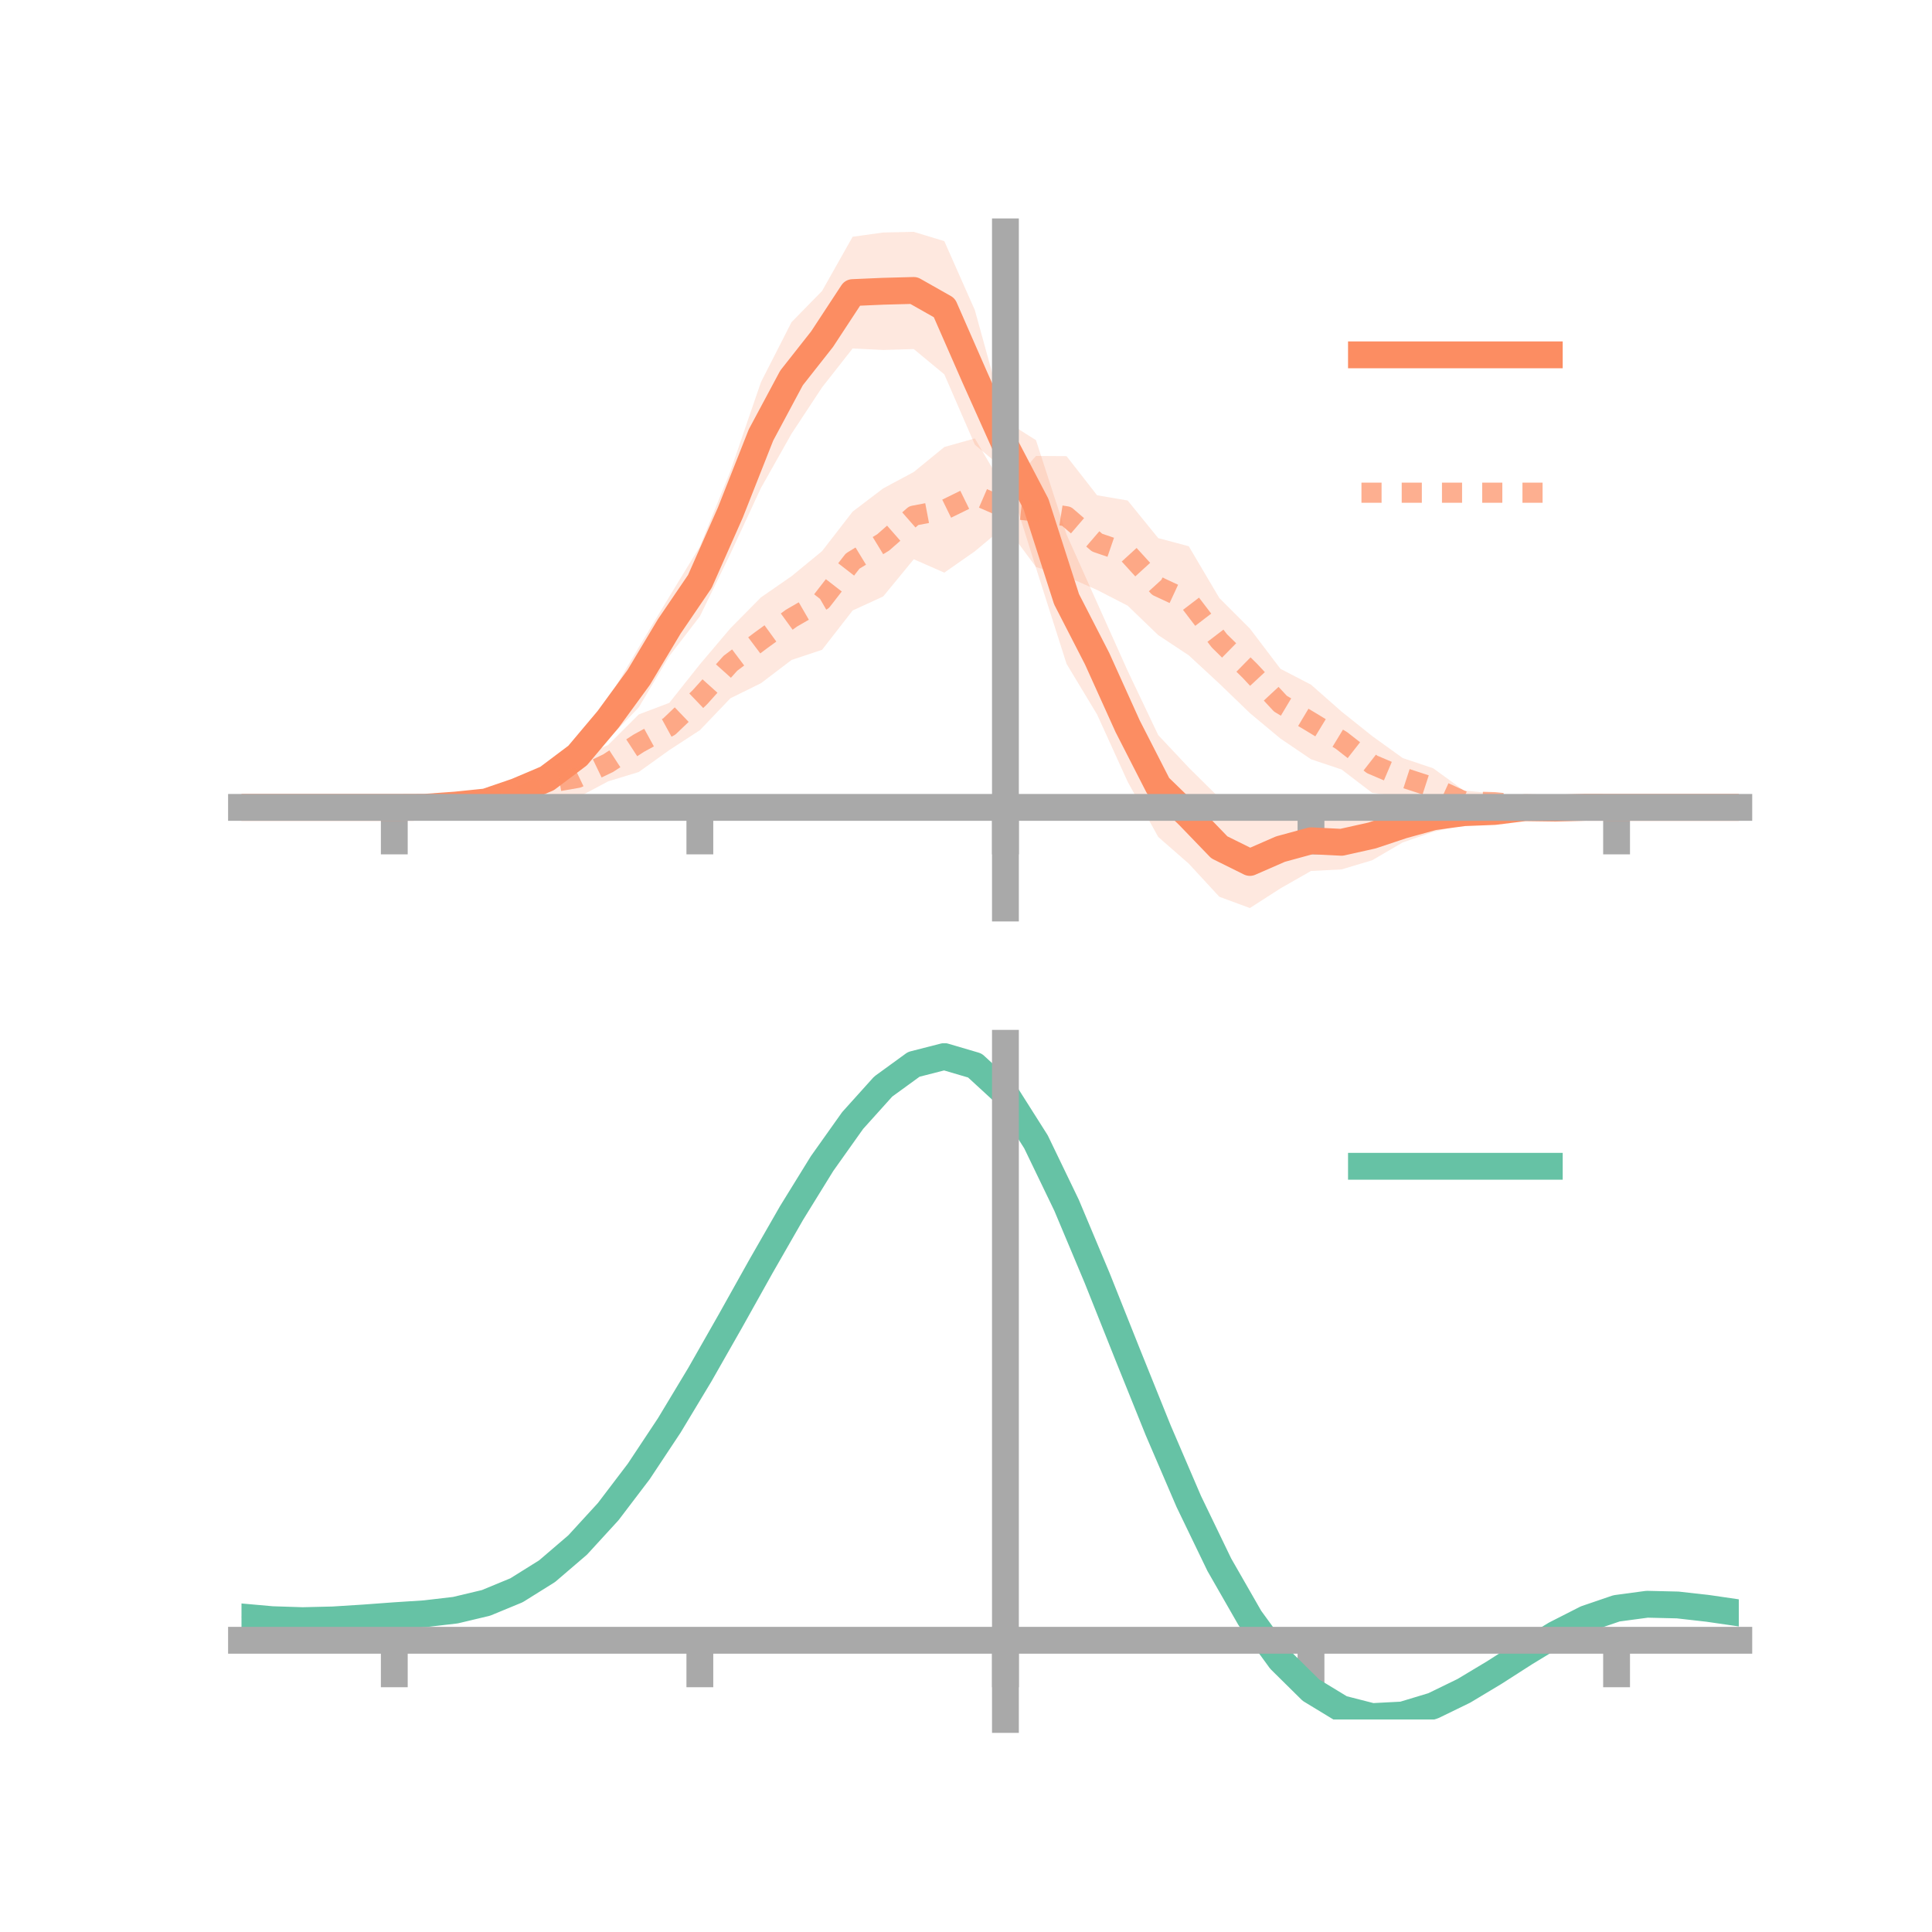 <?xml version="1.0" encoding="utf-8" standalone="no"?>
<!DOCTYPE svg PUBLIC "-//W3C//DTD SVG 1.1//EN"
  "http://www.w3.org/Graphics/SVG/1.1/DTD/svg11.dtd">
<!-- Created with matplotlib (https://matplotlib.org/) -->
<svg height="144pt" version="1.1" viewBox="0 0 144 144" width="144pt" xmlns="http://www.w3.org/2000/svg" xmlns:xlink="http://www.w3.org/1999/xlink">
 <defs>
  <style type="text/css">*{stroke-linecap:butt;stroke-linejoin:round;}</style>
 </defs>
 <g id="figure_1">
  <g id="patch_1">
   <path d="M 0 144 
L 144 144 
L 144 0 
L 0 0 
z
" style="fill:none;"/>
  </g>
  <g id="axes_1">
   <g id="patch_2">
    <path d="M 18 67.68 
L 129.6 67.68 
L 129.6 17.28 
L 18 17.28 
z
" style="fill:none;"/>
   </g>
   <g id="PolyCollection_1">
    <path clip-path="url(#p39945bf08a)" d="M 18 60.179 
L 18 60.179 
L 20.278 60.179 
L 22.555 60.179 
L 24.833 60.179 
L 27.11 60.179 
L 29.388 60.179 
L 31.665 60.098 
L 33.943 59.77 
L 36.22 59.284 
L 38.498 58.385 
L 40.776 57.169 
L 43.053 55.11 
L 45.331 52.118 
L 47.608 48.252 
L 49.886 44.472 
L 52.163 40.734 
L 54.441 35.112 
L 56.718 28.482 
L 58.996 24.011 
L 61.273 21.686 
L 63.551 17.645 
L 65.829 17.33 
L 68.106 17.28 
L 70.384 17.974 
L 72.661 23.12 
L 74.939 31.371 
L 77.216 32.808 
L 79.494 39.838 
L 81.771 44.925 
L 84.049 49.999 
L 86.327 54.79 
L 88.604 57.214 
L 90.882 59.47 
L 93.159 60.886 
L 95.437 60.36 
L 97.714 60.415 
L 99.992 60.759 
L 102.269 60.422 
L 104.547 60.23 
L 106.824 59.76 
L 109.102 59.698 
L 111.38 59.866 
L 113.657 59.751 
L 115.935 59.983 
L 118.212 60.086 
L 120.49 60.179 
L 122.767 60.179 
L 125.045 60.179 
L 127.322 60.179 
L 129.6 60.179 
L 129.6 60.179 
L 129.6 60.179 
L 127.322 60.179 
L 125.045 60.179 
L 122.767 60.179 
L 120.49 60.179 
L 118.212 60.259 
L 115.935 60.482 
L 113.657 60.648 
L 111.38 61.102 
L 109.102 61.448 
L 106.824 62.006 
L 104.547 62.792 
L 102.269 64.121 
L 99.992 64.801 
L 97.714 64.918 
L 95.437 66.215 
L 93.159 67.68 
L 90.882 66.84 
L 88.604 64.372 
L 86.327 62.381 
L 84.049 58.265 
L 81.771 53.255 
L 79.494 49.479 
L 77.216 42.323 
L 74.939 35.062 
L 72.661 33.148 
L 70.384 27.903 
L 68.106 26.016 
L 65.829 26.085 
L 63.551 25.972 
L 61.273 28.872 
L 58.996 32.327 
L 56.718 36.368 
L 54.441 41.269 
L 52.163 45.941 
L 49.886 48.898 
L 47.608 52.727 
L 45.331 55.095 
L 43.053 57.516 
L 40.776 58.884 
L 38.498 59.598 
L 36.22 60.261 
L 33.943 60.241 
L 31.665 60.241 
L 29.388 60.179 
L 27.11 60.179 
L 24.833 60.179 
L 22.555 60.179 
L 20.278 60.179 
L 18 60.179 
z
" style="fill:#fc8d62;fill-opacity:0.2;"/>
   </g>
   <g id="PolyCollection_2">
    <path clip-path="url(#p39945bf08a)" d="M 18 60.179 
L 18 60.179 
L 20.278 60.179 
L 22.555 60.179 
L 24.833 60.179 
L 27.11 60.179 
L 29.388 60.179 
L 31.665 60.042 
L 33.943 59.799 
L 36.22 59.357 
L 38.498 58.838 
L 40.776 57.592 
L 43.053 56.508 
L 45.331 55.526 
L 47.608 53.25 
L 49.886 52.386 
L 52.163 49.518 
L 54.441 46.828 
L 56.718 44.525 
L 58.996 42.948 
L 61.273 41.077 
L 63.551 38.132 
L 65.829 36.401 
L 68.106 35.181 
L 70.384 33.318 
L 72.661 32.676 
L 74.939 36.56 
L 77.216 33.984 
L 79.494 33.998 
L 81.771 36.915 
L 84.049 37.304 
L 86.327 40.108 
L 88.604 40.715 
L 90.882 44.572 
L 93.159 46.849 
L 95.437 49.85 
L 97.714 51.03 
L 99.992 53.037 
L 102.269 54.858 
L 104.547 56.499 
L 106.824 57.265 
L 109.102 58.917 
L 111.38 59.154 
L 113.657 59.536 
L 115.935 59.863 
L 118.212 60.096 
L 120.49 60.179 
L 122.767 60.179 
L 125.045 60.179 
L 127.322 60.179 
L 129.6 60.179 
L 129.6 60.179 
L 129.6 60.179 
L 127.322 60.179 
L 125.045 60.179 
L 122.767 60.179 
L 120.49 60.179 
L 118.212 60.283 
L 115.935 60.389 
L 113.657 60.492 
L 111.38 60.426 
L 109.102 60.529 
L 106.824 60.105 
L 104.547 59.389 
L 102.269 59.092 
L 99.992 57.353 
L 97.714 56.59 
L 95.437 55.048 
L 93.159 53.149 
L 90.882 50.953 
L 88.604 48.846 
L 86.327 47.338 
L 84.049 45.143 
L 81.771 43.972 
L 79.494 42.971 
L 77.216 42.264 
L 74.939 39.185 
L 72.661 41.09 
L 70.384 42.682 
L 68.106 41.684 
L 65.829 44.455 
L 63.551 45.502 
L 61.273 48.433 
L 58.996 49.192 
L 56.718 50.923 
L 54.441 52.045 
L 52.163 54.425 
L 49.886 55.908 
L 47.608 57.542 
L 45.331 58.236 
L 43.053 59.449 
L 40.776 59.158 
L 38.498 60.077 
L 36.22 60.317 
L 33.943 60.36 
L 31.665 60.251 
L 29.388 60.179 
L 27.11 60.179 
L 24.833 60.179 
L 22.555 60.179 
L 20.278 60.179 
L 18 60.179 
z
" style="fill:#fc8d62;fill-opacity:0.2;"/>
   </g>
   <g id="matplotlib.axis_1">
    <g id="xtick_1">
     <g id="line2d_1">
      <defs>
       <path d="M 0 0 
L 0 3.5 
" id="mfa26e1770b" style="stroke:#a9a9a9;stroke-width:2;"/>
      </defs>
      <g>
       <use style="fill:#a9a9a9;stroke:#a9a9a9;stroke-width:2;" x="29.388" xlink:href="#mfa26e1770b" y="60.179"/>
      </g>
     </g>
    </g>
    <g id="xtick_2">
     <g id="line2d_2">
      <g>
       <use style="fill:#a9a9a9;stroke:#a9a9a9;stroke-width:2;" x="52.163" xlink:href="#mfa26e1770b" y="60.179"/>
      </g>
     </g>
    </g>
    <g id="xtick_3">
     <g id="line2d_3">
      <g>
       <use style="fill:#a9a9a9;stroke:#a9a9a9;stroke-width:2;" x="74.939" xlink:href="#mfa26e1770b" y="60.179"/>
      </g>
     </g>
    </g>
    <g id="xtick_4">
     <g id="line2d_4">
      <g>
       <use style="fill:#a9a9a9;stroke:#a9a9a9;stroke-width:2;" x="97.714" xlink:href="#mfa26e1770b" y="60.179"/>
      </g>
     </g>
    </g>
    <g id="xtick_5">
     <g id="line2d_5">
      <g>
       <use style="fill:#a9a9a9;stroke:#a9a9a9;stroke-width:2;" x="120.49" xlink:href="#mfa26e1770b" y="60.179"/>
      </g>
     </g>
    </g>
   </g>
   <g id="matplotlib.axis_2"/>
   <g id="line2d_6">
    <path clip-path="url(#p39945bf08a)" d="M 18 60.179 
L 20.278 60.179 
L 22.555 60.179 
L 24.833 60.179 
L 27.11 60.179 
L 29.388 60.179 
L 31.665 60.17 
L 33.943 60.006 
L 36.22 59.772 
L 38.498 58.992 
L 40.776 58.026 
L 43.053 56.313 
L 45.331 53.607 
L 47.608 50.489 
L 49.886 46.685 
L 52.163 43.338 
L 54.441 38.191 
L 56.718 32.425 
L 58.996 28.169 
L 61.273 25.279 
L 63.551 21.808 
L 65.829 21.708 
L 68.106 21.648 
L 70.384 22.938 
L 72.661 28.134 
L 74.939 33.217 
L 77.216 37.566 
L 79.494 44.659 
L 81.771 49.09 
L 84.049 54.132 
L 86.327 58.586 
L 88.604 60.793 
L 90.882 63.155 
L 93.159 64.283 
L 95.437 63.288 
L 97.714 62.666 
L 99.992 62.78 
L 102.269 62.271 
L 104.547 61.511 
L 106.824 60.883 
L 109.102 60.573 
L 111.38 60.484 
L 113.657 60.2 
L 115.935 60.232 
L 118.212 60.173 
L 120.49 60.179 
L 122.767 60.179 
L 125.045 60.179 
L 127.322 60.179 
L 129.6 60.179 
" style="fill:none;stroke:#fc8d62;stroke-linecap:square;stroke-width:2;"/>
   </g>
   <g id="line2d_7">
    <path clip-path="url(#p39945bf08a)" d="M 18 60.179 
L 20.278 60.179 
L 22.555 60.179 
L 24.833 60.179 
L 27.11 60.179 
L 29.388 60.179 
L 31.665 60.147 
L 33.943 60.079 
L 36.22 59.837 
L 38.498 59.457 
L 40.776 58.375 
L 43.053 57.979 
L 45.331 56.881 
L 47.608 55.396 
L 49.886 54.147 
L 52.163 51.971 
L 54.441 49.436 
L 56.718 47.724 
L 58.996 46.07 
L 61.273 44.755 
L 63.551 41.817 
L 65.829 40.428 
L 68.106 38.433 
L 70.384 38 
L 72.661 36.883 
L 74.939 37.872 
L 77.216 38.124 
L 79.494 38.485 
L 81.771 40.443 
L 84.049 41.224 
L 86.327 43.723 
L 88.604 44.781 
L 90.882 47.762 
L 93.159 49.999 
L 95.437 52.449 
L 97.714 53.81 
L 99.992 55.195 
L 102.269 56.975 
L 104.547 57.944 
L 106.824 58.685 
L 109.102 59.723 
L 111.38 59.79 
L 113.657 60.014 
L 115.935 60.126 
L 118.212 60.19 
L 120.49 60.179 
L 122.767 60.179 
L 125.045 60.179 
L 127.322 60.179 
L 129.6 60.179 
" style="fill:none;stroke:#fc8d62;stroke-dasharray:1.5,1.5;stroke-dashoffset:0;stroke-opacity:0.7;stroke-width:1.5;"/>
   </g>
   <g id="patch_3">
    <path d="M 74.939 67.68 
L 74.939 17.28 
" style="fill:none;stroke:#a9a9a9;stroke-linecap:square;stroke-linejoin:miter;stroke-width:2;"/>
   </g>
   <g id="patch_4">
    <path d="M 129.6 67.68 
L 129.6 17.28 
" style="fill:none;"/>
   </g>
   <g id="patch_5">
    <path d="M 18 60.179 
L 129.6 60.179 
" style="fill:none;stroke:#a9a9a9;stroke-linecap:square;stroke-linejoin:miter;stroke-width:2;"/>
   </g>
   <g id="patch_6">
    <path d="M 18 17.28 
L 129.6 17.28 
" style="fill:none;"/>
   </g>
   <g id="legend_1">
    <g id="line2d_8">
     <path d="M 101.475 26.449 
L 115.475 26.449 
" style="fill:none;stroke:#fc8d62;stroke-linecap:square;stroke-width:2;"/>
    </g>
    <g id="line2d_9"/>
    <g id="text_1">
     <!--   -->
     <g transform="translate(121.075 28.899)scale(0.07 -0.07)">
      <defs>
       <path id="DejaVuSans-32"/>
      </defs>
      <use xlink:href="#DejaVuSans-32"/>
     </g>
    </g>
    <g id="line2d_10">
     <path d="M 101.475 36.724 
L 115.475 36.724 
" style="fill:none;stroke:#fc8d62;stroke-dasharray:1.5,1.5;stroke-dashoffset:0;stroke-opacity:0.7;stroke-width:1.5;"/>
    </g>
    <g id="line2d_11"/>
    <g id="text_2">
     <!--   -->
     <g transform="translate(121.075 39.174)scale(0.07 -0.07)">
      <use xlink:href="#DejaVuSans-32"/>
     </g>
    </g>
   </g>
  </g>
  <g id="axes_2">
   <g id="patch_7">
    <path d="M 18 128.16 
L 129.6 128.16 
L 129.6 77.76 
L 18 77.76 
z
" style="fill:none;"/>
   </g>
   <g id="PolyCollection_3">
    <path clip-path="url(#p6c41c42896)" d="M 18 120.558 
L 18 120.475 
L 20.278 120.689 
L 22.555 120.764 
L 24.833 120.703 
L 27.11 120.549 
L 29.388 120.373 
L 31.665 120.219 
L 33.943 119.948 
L 36.22 119.4 
L 38.498 118.448 
L 40.776 117.002 
L 43.053 115.011 
L 45.331 112.466 
L 47.608 109.399 
L 49.886 105.877 
L 52.163 102.001 
L 54.441 97.902 
L 56.718 93.732 
L 58.996 89.667 
L 61.273 85.897 
L 63.551 82.62 
L 65.829 80.038 
L 68.106 78.353 
L 70.384 77.76 
L 72.661 78.445 
L 74.939 80.574 
L 77.216 84.227 
L 79.494 89.024 
L 81.771 94.53 
L 84.049 100.336 
L 86.327 106.083 
L 88.604 111.474 
L 90.882 116.272 
L 93.159 120.308 
L 95.437 123.481 
L 97.714 125.751 
L 99.992 127.142 
L 102.269 127.727 
L 104.547 127.615 
L 106.824 126.938 
L 109.102 125.849 
L 111.38 124.507 
L 113.657 123.073 
L 115.935 121.708 
L 118.212 120.563 
L 120.49 119.789 
L 122.767 119.487 
L 125.045 119.546 
L 127.322 119.814 
L 129.6 120.159 
L 129.6 120.271 
L 129.6 120.271 
L 127.322 119.952 
L 125.045 119.704 
L 122.767 119.656 
L 120.49 119.963 
L 118.212 120.745 
L 115.935 121.917 
L 113.657 123.329 
L 111.38 124.815 
L 109.102 126.207 
L 106.824 127.335 
L 104.547 128.036 
L 102.269 128.16 
L 99.992 127.581 
L 97.714 126.205 
L 95.437 123.978 
L 93.159 120.892 
L 90.882 116.983 
L 88.604 112.347 
L 86.327 107.139 
L 84.049 101.582 
L 81.771 95.964 
L 79.494 90.632 
L 77.216 85.984 
L 74.939 82.446 
L 72.661 80.39 
L 70.384 79.734 
L 68.106 80.31 
L 65.829 81.933 
L 63.551 84.413 
L 61.273 87.553 
L 58.996 91.159 
L 56.718 95.038 
L 54.441 99.012 
L 52.163 102.915 
L 49.886 106.601 
L 47.608 109.951 
L 45.331 112.871 
L 43.053 115.301 
L 40.776 117.213 
L 38.498 118.612 
L 36.22 119.541 
L 33.943 120.077 
L 31.665 120.339 
L 29.388 120.482 
L 27.11 120.641 
L 24.833 120.776 
L 22.555 120.823 
L 20.278 120.751 
L 18 120.558 
z
" style="fill:#66c2a5;fill-opacity:0.2;"/>
   </g>
   <g id="matplotlib.axis_3">
    <g id="xtick_6">
     <g id="line2d_12">
      <g>
       <use style="fill:#a9a9a9;stroke:#a9a9a9;stroke-width:2;" x="29.388" xlink:href="#mfa26e1770b" y="122.257"/>
      </g>
     </g>
    </g>
    <g id="xtick_7">
     <g id="line2d_13">
      <g>
       <use style="fill:#a9a9a9;stroke:#a9a9a9;stroke-width:2;" x="52.163" xlink:href="#mfa26e1770b" y="122.257"/>
      </g>
     </g>
    </g>
    <g id="xtick_8">
     <g id="line2d_14">
      <g>
       <use style="fill:#a9a9a9;stroke:#a9a9a9;stroke-width:2;" x="74.939" xlink:href="#mfa26e1770b" y="122.257"/>
      </g>
     </g>
    </g>
    <g id="xtick_9">
     <g id="line2d_15">
      <g>
       <use style="fill:#a9a9a9;stroke:#a9a9a9;stroke-width:2;" x="97.714" xlink:href="#mfa26e1770b" y="122.257"/>
      </g>
     </g>
    </g>
    <g id="xtick_10">
     <g id="line2d_16">
      <g>
       <use style="fill:#a9a9a9;stroke:#a9a9a9;stroke-width:2;" x="120.49" xlink:href="#mfa26e1770b" y="122.257"/>
      </g>
     </g>
    </g>
   </g>
   <g id="matplotlib.axis_4"/>
   <g id="line2d_17">
    <path clip-path="url(#p6c41c42896)" d="M 18 120.517 
L 20.278 120.72 
L 22.555 120.793 
L 24.833 120.739 
L 27.11 120.595 
L 29.388 120.427 
L 31.665 120.279 
L 33.943 120.013 
L 36.22 119.471 
L 38.498 118.53 
L 40.776 117.107 
L 43.053 115.156 
L 45.331 112.669 
L 47.608 109.675 
L 49.886 106.239 
L 52.163 102.458 
L 54.441 98.457 
L 56.718 94.385 
L 58.996 90.413 
L 61.273 86.725 
L 63.551 83.517 
L 65.829 80.986 
L 68.106 79.331 
L 70.384 78.747 
L 72.661 79.417 
L 74.939 81.51 
L 77.216 85.105 
L 79.494 89.828 
L 81.771 95.247 
L 84.049 100.959 
L 86.327 106.611 
L 88.604 111.91 
L 90.882 116.628 
L 93.159 120.6 
L 95.437 123.73 
L 97.714 125.978 
L 99.992 127.362 
L 102.269 127.944 
L 104.547 127.825 
L 106.824 127.137 
L 109.102 126.028 
L 111.38 124.661 
L 113.657 123.201 
L 115.935 121.813 
L 118.212 120.654 
L 120.49 119.876 
L 122.767 119.571 
L 125.045 119.625 
L 127.322 119.883 
L 129.6 120.215 
" style="fill:none;stroke:#66c2a5;stroke-linecap:square;stroke-width:2;"/>
   </g>
   <g id="patch_8">
    <path d="M 74.939 128.16 
L 74.939 77.76 
" style="fill:none;stroke:#a9a9a9;stroke-linecap:square;stroke-linejoin:miter;stroke-width:2;"/>
   </g>
   <g id="patch_9">
    <path d="M 129.6 128.16 
L 129.6 77.76 
" style="fill:none;"/>
   </g>
   <g id="patch_10">
    <path d="M 18 122.257 
L 129.6 122.257 
" style="fill:none;stroke:#a9a9a9;stroke-linecap:square;stroke-linejoin:miter;stroke-width:2;"/>
   </g>
   <g id="patch_11">
    <path d="M 18 77.76 
L 129.6 77.76 
" style="fill:none;"/>
   </g>
   <g id="legend_2">
    <g id="line2d_18">
     <path d="M 101.475 86.929 
L 115.475 86.929 
" style="fill:none;stroke:#66c2a5;stroke-linecap:square;stroke-width:2;"/>
    </g>
    <g id="line2d_19"/>
    <g id="text_3">
     <!--   -->
     <g transform="translate(121.075 89.379)scale(0.07 -0.07)">
      <use xlink:href="#DejaVuSans-32"/>
     </g>
    </g>
   </g>
  </g>
 </g>
 <defs>
  <clipPath id="p39945bf08a">
   <rect height="50.4" width="111.6" x="18" y="17.28"/>
  </clipPath>
  <clipPath id="p6c41c42896">
   <rect height="50.4" width="111.6" x="18" y="77.76"/>
  </clipPath>
 </defs>
</svg>
